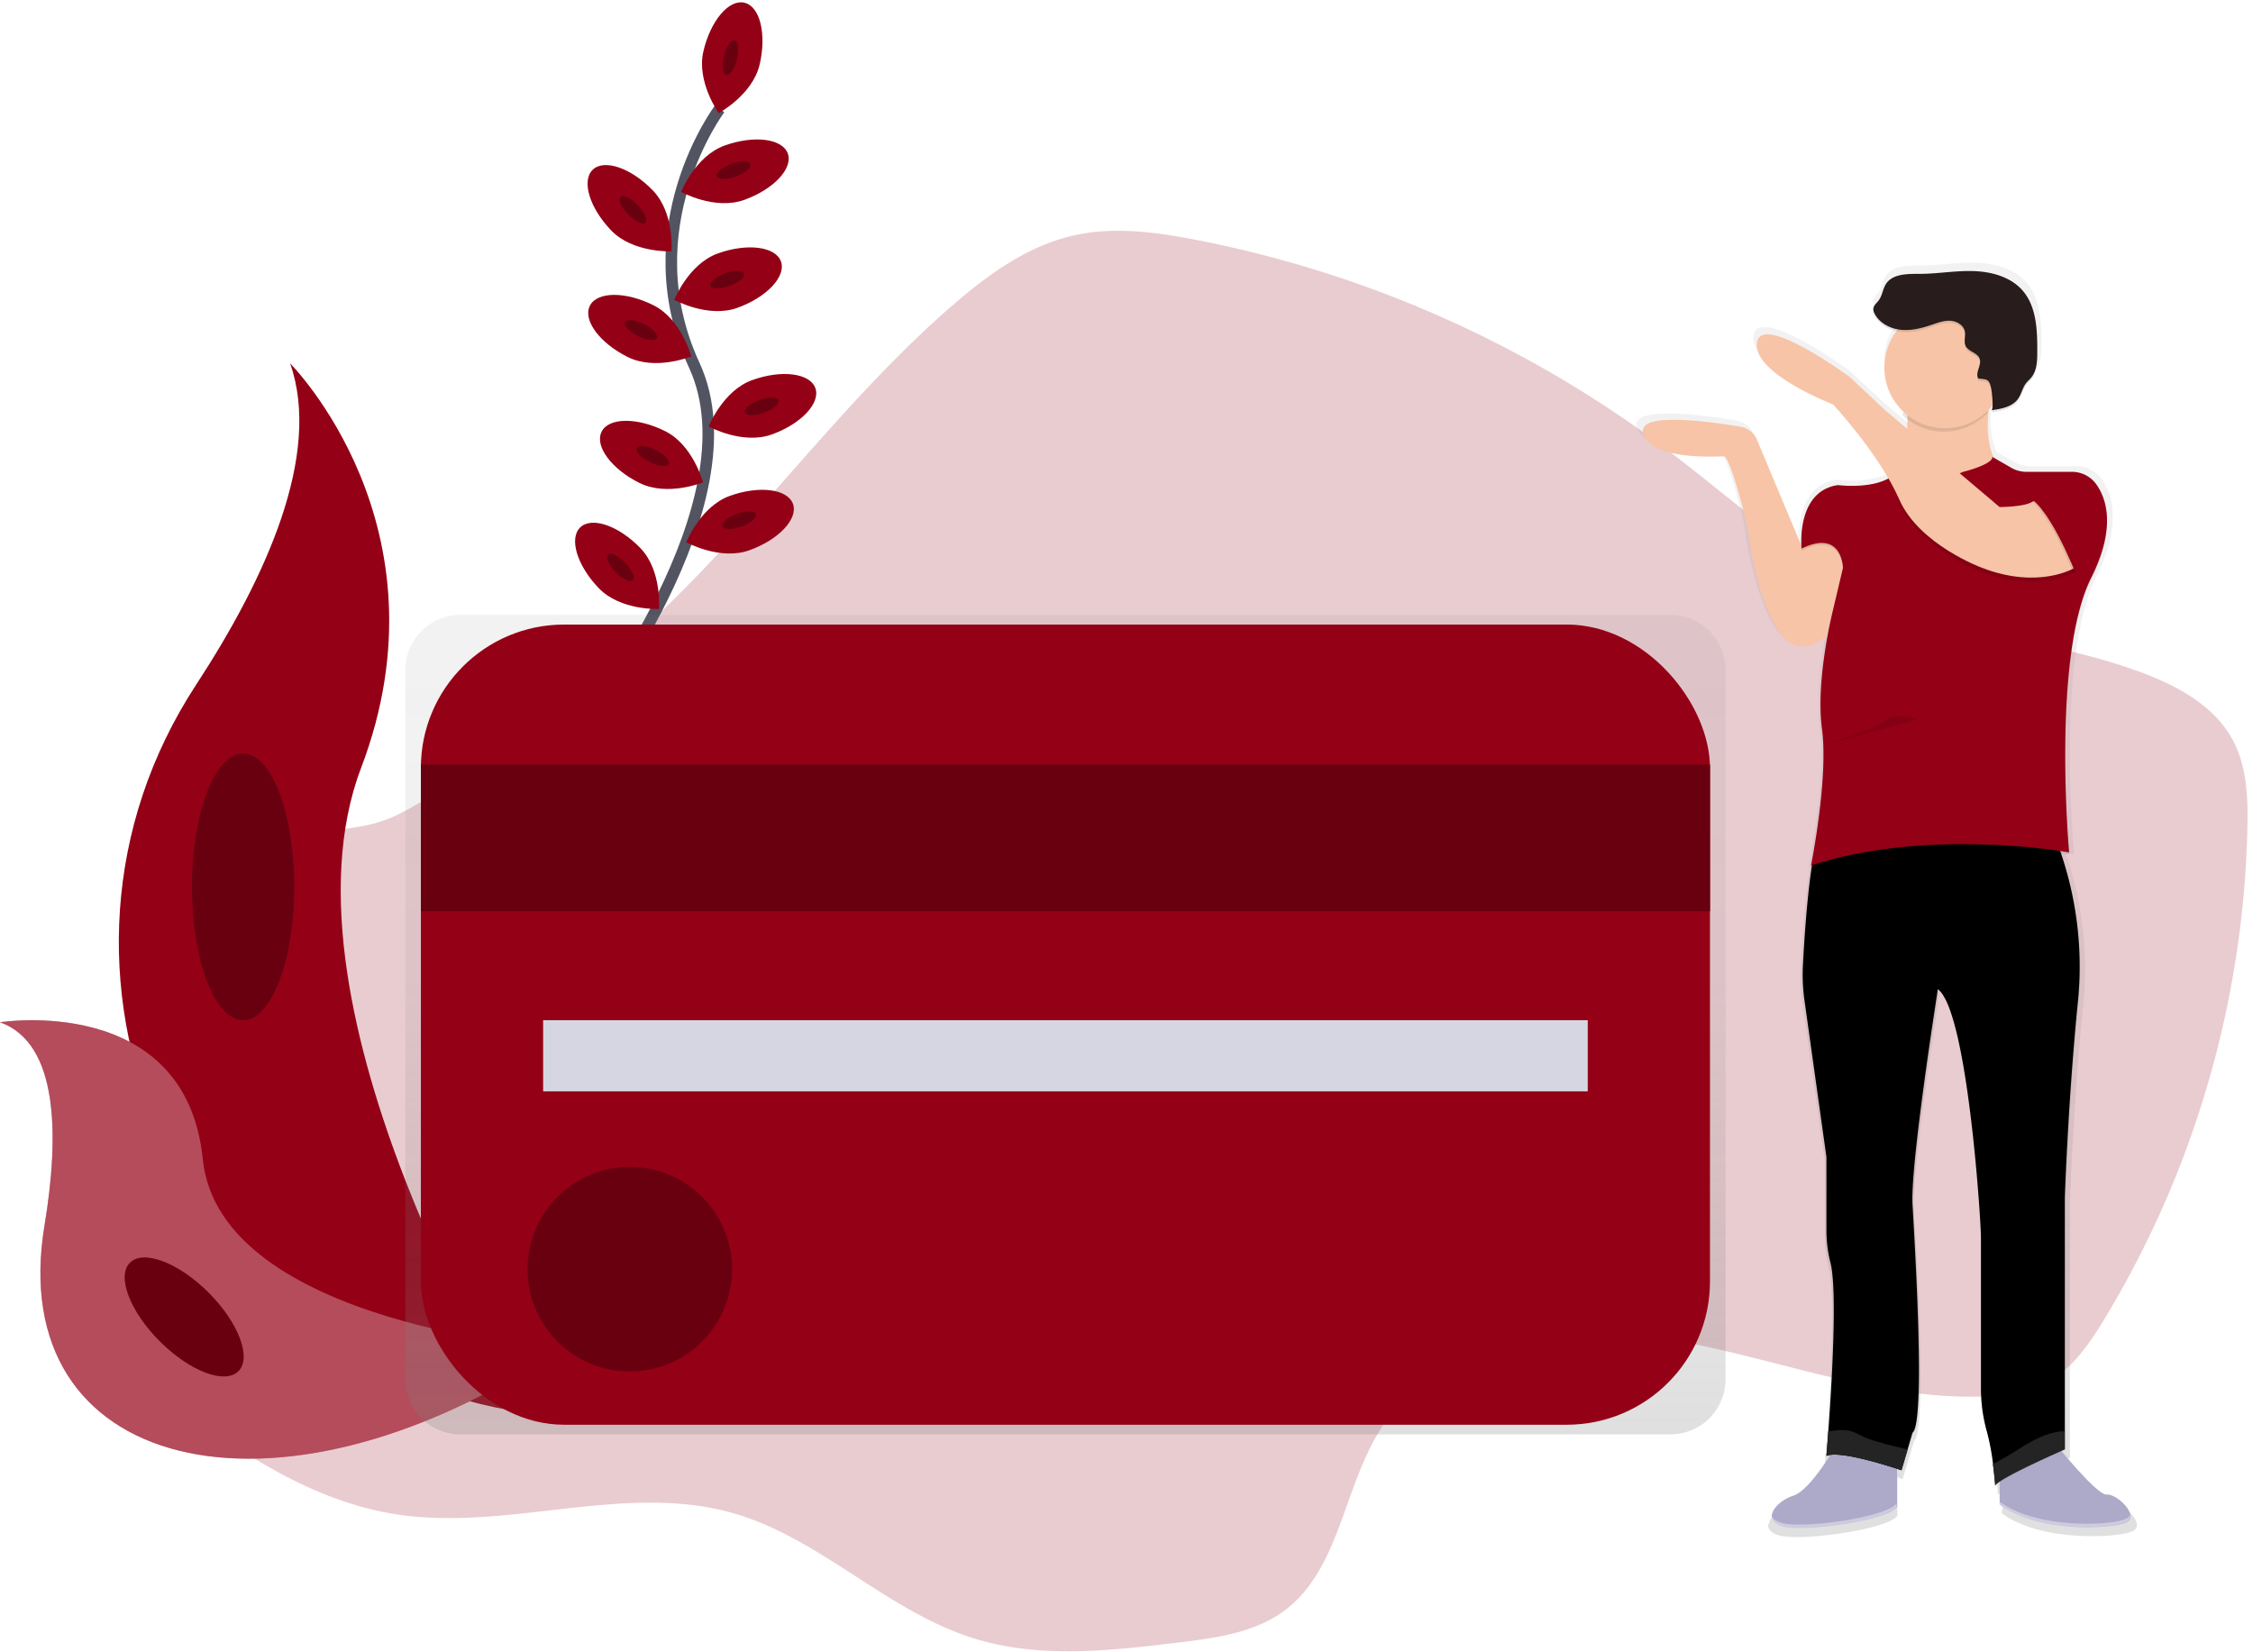 <svg xmlns="http://www.w3.org/2000/svg" width="390" height="286" viewBox="0 0 390 286">
    <defs>
        <linearGradient id="a" x1="50%" x2="50%" y1="100%" y2="0%">
            <stop offset="0%" stop-color="gray" stop-opacity=".25"/>
            <stop offset="54%" stop-color="gray" stop-opacity=".12"/>
            <stop offset="100%" stop-color="gray" stop-opacity=".1"/>
        </linearGradient>
        <linearGradient id="b" x1="50.016%" x2="50.016%" y1="99.994%" y2=".007%">
            <stop offset="0%" stop-color="gray" stop-opacity=".25"/>
            <stop offset="54%" stop-color="gray" stop-opacity=".12"/>
            <stop offset="100%" stop-color="gray" stop-opacity=".1"/>
        </linearGradient>
    </defs>
    <g fill="none" fill-rule="evenodd">
        <path fill="#940016" fill-rule="nonzero" d="M51.488 144.997c-5.117 1.546-9.906 5.289-11.184 10.482-1.462 5.967 1.909 11.983 2.396 18.11 1.574 20.076-26.986 34.24-22.912 53.96 1.618 7.842 8.157 13.61 14.6 18.375 10.321 7.61 21.773 14.332 34.456 16.23 19.249 2.883 39.36-5.593 58.07-.236 15.091 4.322 26.64 16.988 41.626 21.661 11.408 3.56 23.7 2.157 35.55.715 6.392-.775 13.086-1.67 18.243-5.504 9.587-7.138 10.19-21.234 16.609-31.336 9.914-15.578 31.652-18.638 49.878-15.61 18.227 3.028 35.926 10.481 54.392 9.874 3.946-.132 7.989-.667 11.432-2.604 4.186-2.353 7.014-6.5 9.515-10.602a171.54 171.54 0 0 0 24.873-85.236c.108-5.173-.076-10.57-2.509-15.135-3.075-5.776-9.223-9.231-15.342-11.556-14.696-5.592-30.929-6.507-45.329-12.814-13.888-6.084-25.137-16.753-37.232-25.896a198.319 198.319 0 0 0-81.681-36.377c-6.947-1.342-14.157-2.3-21.059-.751-7.953 1.786-14.807 6.743-20.97 12.08-16.398 14.195-29.54 31.71-44.65 47.269a254.2 254.2 0 0 1-33.92 29.251c-5.593 4.03-11.537 8.816-17.768 11.796-5.704 2.724-11.052 2.037-17.084 3.854z" opacity=".2"/>
        <path stroke="#535461" stroke-width="2" d="M124.578 18.83s-15.439 20.503-4.394 44.402c11.044 23.898-19.25 62.296-19.25 62.296"/>
        <path fill="#940016" fill-rule="nonzero" d="M131.5 11.156c-1.226 5.277-7.094 8.42-7.094 8.42s-3.875-5.412-2.648-10.688c1.226-5.277 4.394-9.048 7.094-8.42 2.7.626 3.874 5.412 2.648 10.688z"/>
        <ellipse cx="126.434" cy="9.975" fill="#940016" fill-rule="nonzero" rx="3.08" ry="1.154" transform="rotate(-76.9 126.434 9.975)"/>
        <ellipse cx="126.434" cy="9.975" fill="#000" fill-rule="nonzero" opacity=".3" rx="3.08" ry="1.154" transform="rotate(-76.9 126.434 9.975)"/>
        <path fill="#940016" fill-rule="nonzero" d="M128.832 34.6c-5.097 1.837-10.925-1.382-10.925-1.382s2.437-6.196 7.538-8.03c5.1-1.833 9.986-1.198 10.924 1.383.939 2.58-2.44 6.191-7.537 8.029z"/>
        <ellipse cx="127.008" cy="29.446" fill="#940016" fill-rule="nonzero" rx="3.078" ry="1.154" transform="rotate(-19.885 127.008 29.446)"/>
        <ellipse cx="127.008" cy="29.446" fill="#000" fill-rule="nonzero" opacity=".3" rx="3.078" ry="1.154" transform="rotate(-19.885 127.008 29.446)"/>
        <path fill="#940016" fill-rule="nonzero" d="M127.645 53.281c-5.096 1.838-10.924-1.382-10.924-1.382s2.436-6.195 7.537-8.028c5.101-1.834 9.986-1.199 10.925 1.382.939 2.58-2.44 6.195-7.538 8.028z"/>
        <ellipse cx="125.882" cy="48.409" fill="#940016" fill-rule="nonzero" rx="3.08" ry="1.154" transform="rotate(-19.8 125.882 48.41)"/>
        <ellipse cx="125.882" cy="48.409" fill="#000" fill-rule="nonzero" opacity=".3" rx="3.08" ry="1.154" transform="rotate(-19.8 125.882 48.41)"/>
        <path fill="#940016" fill-rule="nonzero" d="M133.601 75.199c-5.097 1.837-10.925-1.382-10.925-1.382s2.437-6.196 7.538-8.029c5.1-1.833 9.986-1.198 10.925 1.382.938 2.58-2.441 6.203-7.538 8.029z"/>
        <ellipse cx="131.839" cy="70.337" fill="#940016" fill-rule="nonzero" rx="3.08" ry="1.154" transform="rotate(-19.8 131.839 70.337)"/>
        <ellipse cx="131.839" cy="70.337" fill="#000" fill-rule="nonzero" opacity=".3" rx="3.08" ry="1.154" transform="rotate(-19.8 131.839 70.337)"/>
        <path fill="#940016" fill-rule="nonzero" d="M129.727 95.243c-5.097 1.837-10.925-1.382-10.925-1.382s2.436-6.196 7.537-8.029c5.101-1.833 9.986-1.198 10.925 1.382.939 2.58-2.437 6.195-7.537 8.029z"/>
        <ellipse cx="127.973" cy="90.041" fill="#940016" fill-rule="nonzero" rx="3.078" ry="1.154" transform="rotate(-19.885 127.973 90.04)"/>
        <ellipse cx="127.973" cy="90.041" fill="#000" fill-rule="nonzero" opacity=".3" rx="3.078" ry="1.154" transform="rotate(-19.885 127.973 90.04)"/>
        <path fill="#940016" fill-rule="nonzero" d="M105.82 39.908c3.763 3.899 10.413 3.595 10.413 3.595s.548-6.635-3.215-10.533c-3.763-3.899-8.424-5.504-10.414-3.595-1.989 1.91-.547 6.635 3.216 10.533z"/>
        <ellipse cx="109.562" cy="36.309" fill="#940016" fill-rule="nonzero" rx="1.154" ry="3.08" transform="rotate(-43.99 109.562 36.309)"/>
        <ellipse cx="109.562" cy="36.309" fill="#000" fill-rule="nonzero" opacity=".3" rx="1.154" ry="3.08" transform="rotate(-43.99 109.562 36.309)"/>
        <path fill="#940016" fill-rule="nonzero" d="M103.659 101.818c3.763 3.898 10.413 3.595 10.413 3.595s.548-6.635-3.215-10.534c-3.763-3.898-8.424-5.504-10.413-3.595-1.99 1.91-.548 6.635 3.215 10.534z"/>
        <ellipse cx="107.396" cy="98.224" fill="#940016" fill-rule="nonzero" rx="1.154" ry="3.08" transform="rotate(-43.99 107.396 98.224)"/>
        <ellipse cx="107.396" cy="98.224" fill="#000" fill-rule="nonzero" opacity=".3" rx="1.154" ry="3.08" transform="rotate(-43.99 107.396 98.224)"/>
        <path fill="#940016" fill-rule="nonzero" d="M108.648 61.79c4.85 2.42 11.013-.096 11.013-.096s-1.698-6.435-6.543-8.856c-4.845-2.42-9.779-2.397-11.013.096-1.234 2.492 1.694 6.435 6.543 8.856z"/>
        <ellipse cx="110.961" cy="57.137" fill="#940016" fill-rule="nonzero" rx="1.154" ry="3.08" transform="rotate(-63.48 110.96 57.137)"/>
        <ellipse cx="110.961" cy="57.137" fill="#000" fill-rule="nonzero" opacity=".3" rx="1.154" ry="3.08" transform="rotate(-63.48 110.96 57.137)"/>
        <path fill="#940016" fill-rule="nonzero" d="M110.681 83.587c4.85 2.42 11.013-.096 11.013-.096s-1.698-6.435-6.543-8.855c-4.845-2.421-9.778-2.397-11.013.095-1.234 2.493 1.714 6.46 6.543 8.856z"/>
        <ellipse cx="112.996" cy="78.937" fill="#940016" fill-rule="nonzero" rx="1.154" ry="3.08" transform="rotate(-63.48 112.996 78.937)"/>
        <ellipse cx="112.996" cy="78.937" fill="#000" fill-rule="nonzero" opacity=".3" rx="1.154" ry="3.08" transform="rotate(-63.48 112.996 78.937)"/>
        <path fill="#940016" fill-rule="nonzero" d="M50.222 62.9S78.418 91.097 62.5 132.938c-15.918 41.842 27.285 111.42 27.285 111.42s-.463-.068-1.322-.22c-57.919-10.221-86.678-76.457-54.484-125.66C45.936 100.184 55.782 78.726 50.222 62.9z"/>
        <path fill="#940016" fill-rule="nonzero" d="M0 176.945s32.175-5.125 35.107 23.71c2.932 28.836 61.87 32.834 61.87 32.834s-.4.264-1.107.735C47.206 266.18.687 254.572 7.697 212.155c2.613-15.774 2.397-31.612-7.697-35.21z"/>
        <path fill="#FFF" fill-rule="nonzero" d="M0 176.945s32.175-5.125 35.107 23.71c2.932 28.836 61.87 32.834 61.87 32.834s-.4.264-1.107.735C47.206 266.18.687 254.572 7.697 212.155c2.613-15.774 2.397-31.612-7.697-35.21z" opacity=".3"/>
        <ellipse cx="42.077" cy="153.505" fill="#940016" fill-rule="nonzero" rx="8.848" ry="23.084"/>
        <ellipse cx="42.077" cy="153.505" fill="#000" fill-rule="nonzero" opacity=".3" rx="8.848" ry="23.084"/>
        <ellipse cx="31.883" cy="227.955" fill="#940016" fill-rule="nonzero" rx="5.964" ry="13.273" transform="rotate(-45 31.883 227.955)"/>
        <ellipse cx="31.883" cy="227.955" fill="#000" fill-rule="nonzero" opacity=".3" rx="5.964" ry="13.273" transform="rotate(-45 31.883 227.955)"/>
        <path fill="url(#a)" fill-rule="nonzero" d="M289.152 106.435H79.709a9.543 9.543 0 0 0-9.543 9.543v122.76a9.543 9.543 0 0 0 9.543 9.543h209.443a9.543 9.543 0 0 0 9.542-9.543v-122.76a9.543 9.543 0 0 0-9.542-9.543z"/>
        <rect width="223.148" height="138.506" x="72.854" y="108.105" fill="#940016" fill-rule="nonzero" rx="24.81"/>
        <path fill="#940016" fill-rule="nonzero" d="M72.854 132.343h223.148v25.392H72.854z"/>
        <path fill="#000" fill-rule="nonzero" d="M72.854 132.343h223.148v25.392H72.854z" opacity=".3"/>
        <path fill="#D6D6E3" fill-rule="nonzero" d="M94.017 176.589h180.827V188.9H94.017z"/>
        <circle cx="109.02" cy="219.681" r="17.699" fill="#940016" fill-rule="nonzero"/>
        <circle cx="109.02" cy="219.681" r="17.699" fill="#000" fill-rule="nonzero" opacity=".3"/>
        <path fill="url(#b)" fill-rule="nonzero" d="M283.316 73.953c.285.903.892 1.67 1.705 2.157 3.671 2.424 11.652 1.909 12.61 1.909.204 0 .472.363.768.975 1.41 2.907 3.595 11.432 3.742 13.349.196 2.32 2.353 13.181 5.884 17.228.108.124.216.24.32.347 3.463 3.48 7.525-.347 7.525-.347l.583-2.025c-.163.798-.347 1.73-.53 2.772a79.407 79.407 0 0 0-.272 1.65 63.228 63.228 0 0 0-.827 9.734 35.315 35.315 0 0 0 .151 3.547c.032.327.068.65.112.966.18 1.437.269 2.883.264 4.33-.032 8.596-2.225 19.29-2.225 19.29l.084-.029c-.052.268-.084.4-.084.4l.128-.04c-.061.397-.12.803-.176 1.218-.743 5.393-1.17 12.103-1.374 15.978a31.995 31.995 0 0 0 .272 6.12l3.898 27.445v12.782a22.568 22.568 0 0 0 .703 5.744c1.27 4.83.224 21.686-.363 29.683-.164 2.18-.292 3.706-.328 4.146v.132l.112-.044v.14c.166-.072.34-.123.52-.152-1.547 2.396-4.347 6.359-6.5 7.026a6.818 6.818 0 0 0-3.247 2.153l-.056.076-.08.112c-.266.356-.428.779-.467 1.222a1.35 1.35 0 0 1-.072-.236c-.164.89.371 1.706 2.053 2.101.98.187 1.978.268 2.976.24 5.832 0 16.181-1.794 17.324-3.723v-6.655l.187.06v.06l.715.236 1.962-6.583c2.352-1.741.4-32.91 0-40.072-.36-6.527 3.678-32.49 4.393-37.064l-.095-.116.107-.667c.144.105.278.222.4.352.235.278.44.58.611.902.338.572.628 1.17.867 1.79 3.946 9.842 5.724 37.987 5.724 40.511v26.467a27.561 27.561 0 0 0 1.078 7.721c.363 1.321.643 2.663.84 4.019a69.996 69.996 0 0 1 .41 3.111c0 .124.029.244.04.356.013.112 0 .108 0 .164a89.75 89.75 0 0 1 .164 1.725.4.4 0 0 1 .08-.156l.02.252a.54.54 0 0 1 .156-.248c.162-.159.339-.303.527-.43v3.362l-.096-.072v.58c4.067 3.067 10.685 3.994 15.766 3.958 3.296 0 5.964-.4 6.89-.863 1.327-.65.6-2.169-.607-3.331-.934-.903-2.152-1.598-2.923-1.51-1.287.14-5.684-4.841-7.99-7.57l.26-.115.368-.16v-44.13s.591-17.424 2.353-34.656a61.306 61.306 0 0 0-3.016-25.708l-.056-.164.535.084c.567.088.87.14.87.14s0-.136-.035-.4h.036s-.687-7.473-.695-16.86c0-10.64.899-23.615 4.617-30.956 2.141-4.227 2.856-7.59 2.797-10.242a10.713 10.713 0 0 0-1.914-6.55 5.193 5.193 0 0 0-2.2-1.743l-.077-.043h-.04a5.472 5.472 0 0 0-2.02-.4h-8.034c-.93 0-1.843-.24-2.652-.699l-3.143-1.781c-1.047-2.29-1.199-5.125-.975-7.786 0-.211.04-.423.06-.63l.228-.24c.175-.188.34-.4.499-.58a4.454 4.454 0 0 1-.036.472c-.04.251-.108.4-.216.431 1.718-.223 3.635-.563 4.69-1.89.044-.051.084-.107.123-.163a8.56 8.56 0 0 0 .771-1.598c.148-.38.346-.74.588-1.07.263-.344.607-.623.89-.95l.048-.057c1.01-1.198 1.067-2.916 1.079-4.481.02-3.803-.092-7.99-2.637-10.841-2.113-2.373-5.484-3.272-8.683-3.376-3.2-.103-6.391.472-9.587.488-2.173 0-4.793-.036-5.992 1.761-.587.883-.659 2.037-1.298 2.884-.367.488-.93.907-.962 1.514-.005.28.067.556.207.799v.028c.775 1.526 2.42 2.476 4.138 2.776-.29.35-.557.718-.798 1.103a10.497 10.497 0 0 0-1.598 5.592c0 .231 0 .46.024.687a10.557 10.557 0 0 0 3.347 7.034c-.032.224-.064.447-.1.667l.072.064c.226.205.462.4.707.583l.088.068v.4c0 .231 0 .467-.024.694-.024.228 0 .368-.024.552l-.052-.044-3.902-3.26-6.276-5.808s-15.69-11.42-16.477-5.991a3.91 3.91 0 0 0 .747 2.708c2.88 4.394 12.783 8.133 12.783 8.133s5.903 6.243 9.854 12.973c-.14.076-.28.148-.428.216-3.515 1.634-8.644.943-8.644.943-5.923.923-6.459 7.413-6.427 10.038V93.62l-7.86-18.458-.025-.056a3.887 3.887 0 0 0-2.94-2.309c-5.256-.883-18.394-2.724-17.295 1.155zm32.91 179.349c.114-.028.23-.049.347-.064l-.036.056-.311.008z"/>
        <path fill="#ACA9C9" fill-rule="nonzero" d="M355.503 249.527s7.445 9.359 9.167 9.167c1.722-.192 5.728 3.627 3.44 4.793-2.29 1.167-15.467 1.91-21.97-3.055v-7.482l9.363-3.423zM317.88 250.098s-4.394 7.83-7.446 8.788c-3.052.959-5.728 4.394-1.718 5.348 4.01.955 18.335-1.146 19.669-3.439V250.67l-10.506-.57z"/>
        <path fill="#000" fill-rule="nonzero" d="M312.363 173.186l3.795 27.074v12.586a22.56 22.56 0 0 0 .687 5.664c1.238 4.766.22 21.39-.356 29.28a327.678 327.678 0 0 1-.331 4.218c2.48-1.147 12.986 2.48 12.986 2.48l1.062-3.615.847-2.876c2.293-1.717.4-32.462 0-39.545-.26-4.837 1.897-20.519 3.28-29.918.399-2.656.722-4.793.918-6.08l.192-1.241c.42.343.77.765 1.03 1.242.33.564.611 1.155.843 1.765 3.843 9.71 5.592 37.472 5.592 39.944v26.108a27.53 27.53 0 0 0 1.05 7.617 39.944 39.944 0 0 1 1.035 5.5c.272 2.074.4 3.743.4 3.743.192-1.146 12.031-6.303 12.031-6.303V207.29s.571-17.176 2.293-34.184a60.987 60.987 0 0 0-2.197-23 56.831 56.831 0 0 0-1.362-4.094c-.7-1.858-1.198-2.884-1.198-2.884h-39.002c-.655.124-1.198 1.442-1.69 3.443-.32 1.342-.599 2.988-.842 4.793-.723 5.317-1.139 11.936-1.338 15.762a31.9 31.9 0 0 0 .275 6.06z"/>
        <g fill="#000" fill-rule="nonzero" opacity=".1">
            <path d="M356.737 250.953v-43.54s.571-17.175 2.293-34.183c1.721-17.008-4.793-29.982-4.793-29.982h.762s6.491 12.985 4.794 29.982c-1.698 16.996-2.293 34.184-2.293 34.184v43.539s-11.84 5.157-12.031 6.303c0 0 0-.255-.06-.695 2.58-1.793 11.328-5.608 11.328-5.608zM317.304 251.89c-.36.01-.716.101-1.05.27v-.24c.349-.044.7-.054 1.05-.03zM330.386 248.093c2.293-1.718.4-32.463 0-39.545-.4-7.082 4.394-37.236 4.394-37.236.25.194.473.423.659.68-.703 4.505-4.634 30.121-4.286 36.556.4 7.066 2.293 37.811 0 39.545l-1.91 6.49-.695-.23 1.838-6.26z"/>
        </g>
        <path fill="#F7C4A7" fill-rule="nonzero" d="M320.168 95.99l-3.994 14.132s-4.202 3.994-7.638 0c-3.435-3.994-5.552-14.703-5.76-16.996-.207-2.293-3.247-14.132-4.393-14.132-1.147 0-12.603.762-13.94-3.995-1.071-3.827 11.719-1.997 16.84-1.138a3.795 3.795 0 0 1 2.864 2.277L312 94.89s4.158-4.821 8.168 1.099zM345.948 63.144s-4.965 13.94 1.338 18.905c6.303 4.965-22.54 6.303-22.54 6.303l3.914-3.722s2.768-10.981.86-20.148l16.428-1.338z"/>
        <path fill="#000" fill-rule="nonzero" d="M339.837 82.05s5.06-1.243 5.06-2.577l4.486 2.576h11.269s8.212 4.582 1.338 18.335c-6.875 13.752-3.819 47.533-3.819 47.533s-24.442-4.394-44.685 2.293c0 0 3.055-15.087 1.909-23.679-1.147-8.592 1.91-20.623 1.91-20.623l1.717-7.258s-.096-6.79-7.162-3.343c0 0-1.05-9.835 6.207-10.98 0 0 8.388 1.145 10.885-3.057 0 .016 5.54 3.264 10.885.78z" opacity=".1"/>
        <path fill="#940016" fill-rule="nonzero" d="M339.837 81.67s5.06-1.242 5.06-2.577l3.288 1.89c.786.45 1.675.687 2.58.687h7.881a5.193 5.193 0 0 1 4.222 2.149c1.81 2.544 3.432 7.561-.878 16.185-6.875 13.749-3.819 47.534-3.819 47.534s-24.442-4.394-44.685 2.292c0 0 3.055-15.086 1.909-23.678-1.147-8.592 1.91-20.596 1.91-20.596l1.717-7.257s-.096-6.791-7.162-3.344c0 0-1.023-9.562 5.908-10.929.192-.042.39-.056.587-.04 1.482.156 8.388.656 10.6-3.087-.003.004 5.537 3.251 10.882.77z"/>
        <path fill="#000" fill-rule="nonzero" d="M359.126 99.045s-6.112 3.82-16.042 0c0 0-10.885-3.994-14.324-11.839-3.439-7.845 17.376 1.338 17.376 1.338s4.394 0 5.728-.955c1.334-.954 10.697 7.254 7.262 11.456z" opacity=".1"/>
        <path fill="#F7C4A7" fill-rule="nonzero" d="M359.126 98.283s-6.112 3.818-16.042 0c0 0-10.885-3.995-14.324-11.84s-11.456-16.437-11.456-16.437-13.94-5.348-13.181-10.693c.759-5.344 16.041 5.92 16.041 5.92l6.112 5.728 19.86 16.804s4.394 0 5.728-.954c1.334-.955 10.697 7.27 7.262 11.472z"/>
        <path fill="#000" fill-rule="nonzero" d="M329.335 65.053l16.421-1.338a37.695 37.695 0 0 0-1.713 7.777c-3.972 4.118-10.51 4.296-14.7.4.419-2.261.416-4.58-.008-6.839z" opacity=".1"/>
        <circle cx="336.689" cy="63.623" r="10.501" fill="#F7C4A7" fill-rule="nonzero"/>
        <path fill="#000" fill-rule="nonzero" d="M342.453 65.904c-.615-1.015.635-2.337.224-3.447-.38-1.023-1.89-1.199-2.397-2.153-.4-.771 0-1.718-.16-2.569-.227-1.098-1.41-1.781-2.532-1.837-1.123-.056-2.205.363-3.272.723-1.737.587-3.567 1.038-5.388.83-1.821-.207-3.639-1.198-4.45-2.823a1.598 1.598 0 0 1-.204-.775c.032-.6.584-1.01.94-1.49.622-.835.694-1.973 1.261-2.844 1.159-1.774 3.703-1.73 5.82-1.738 3.116 0 6.216-.583 9.331-.48 3.116.105 6.391.987 8.456 3.328 2.477 2.816 2.589 6.938 2.569 10.693 0 1.546-.064 3.228-1.05 4.422-.288.348-.64.635-.915.99-.6.8-.76 1.822-1.323 2.633-.998 1.442-2.947 1.793-4.685 2.025.511-.068.088-3.491 0-3.807-.336-1.573-.7-1.541-2.225-1.681z" opacity=".1"/>
        <path fill="#281C1C" fill-rule="nonzero" d="M342.453 65.524c-.615-1.014.635-2.336.224-3.447-.38-1.022-1.89-1.198-2.397-2.153-.4-.77 0-1.717-.16-2.568-.227-1.099-1.41-1.782-2.532-1.838-1.123-.056-2.205.364-3.272.723-1.737.588-3.567 1.039-5.388.831-1.821-.208-3.639-1.198-4.45-2.824a1.598 1.598 0 0 1-.204-.775c.032-.599.584-1.01.94-1.49.622-.835.694-1.973 1.261-2.844 1.159-1.773 3.703-1.73 5.82-1.737 3.116 0 6.216-.583 9.331-.48 3.116.104 6.391.987 8.456 3.328 2.477 2.816 2.589 6.938 2.569 10.693 0 1.546-.064 3.227-1.05 4.422-.288.347-.64.635-.915.99-.6.8-.76 1.822-1.323 2.633-.998 1.441-2.947 1.793-4.685 2.025.511-.068.088-3.491 0-3.807-.336-1.594-.7-1.546-2.225-1.682z"/>
        <path fill="#000" fill-rule="nonzero" d="M359.03 99.525s-5.157-13.37-9.167-13.749c-4.01-.38 7.637 0 7.637 0l3.819 6.874-2.29 6.875z" opacity=".1"/>
        <path fill="#940016" fill-rule="nonzero" d="M359.413 99.525s-5.156-13.37-9.167-13.749c-4.01-.38 7.637 0 7.637 0l3.82 6.874-2.29 6.875z"/>
        <path fill="#333" fill-rule="nonzero" d="M344.978 253.422c.271 2.073.399 3.742.399 3.742.192-1.146 12.031-6.303 12.031-6.303v-3.104a5.265 5.265 0 0 0-.903.044c-2.296.308-4.425 1.422-6.39 2.613a58.29 58.29 0 0 1-5.137 3.008z"/>
        <path fill="#000" fill-rule="nonzero" d="M344.978 253.422c.271 2.073.399 3.742.399 3.742.192-1.146 12.031-6.303 12.031-6.303v-3.104a5.265 5.265 0 0 0-.903.044c-2.296.308-4.425 1.422-6.39 2.613a58.29 58.29 0 0 1-5.137 3.008z" opacity=".3"/>
        <path fill="#333" fill-rule="nonzero" d="M316.158 252.008c2.48-1.147 12.986 2.48 12.986 2.48l1.062-3.615a56.894 56.894 0 0 1-5.444-1.386 18.11 18.11 0 0 1-2.445-.903 16.377 16.377 0 0 0-1.63-.759c-1.37-.47-2.796-.271-4.202-.036a295.715 295.715 0 0 1-.327 4.219z"/>
        <path fill="#000" fill-rule="nonzero" d="M316.158 252.008c2.48-1.147 12.986 2.48 12.986 2.48l1.062-3.615a56.894 56.894 0 0 1-5.444-1.386 18.11 18.11 0 0 1-2.445-.903 16.377 16.377 0 0 0-1.63-.759c-1.37-.47-2.796-.271-4.202-.036a295.715 295.715 0 0 1-.327 4.219z" opacity=".3"/>
        <path fill="#FFF" fill-rule="nonzero" d="M368.005 262.892c.324-.138.566-.418.655-.759a1.122 1.122 0 0 1-.655 1.33c-2.292 1.147-15.466 1.91-21.969-3.055v-.571c6.503 4.965 19.677 4.202 21.97 3.055zM308.616 263.655c3.995.955 18.335-1.146 19.669-3.439v.571c-1.338 2.293-15.658 4.394-19.669 3.44-1.637-.4-2.16-1.199-1.997-2.074.128.647.727 1.183 1.997 1.502z" opacity=".4"/>
        <path fill="#000" fill-rule="nonzero" d="M331.912 124.542s-4.202-1.338-5.349 0c-1.146 1.338-10.944 4.474-10.944 4.474" opacity=".1"/>
    </g>
</svg>
